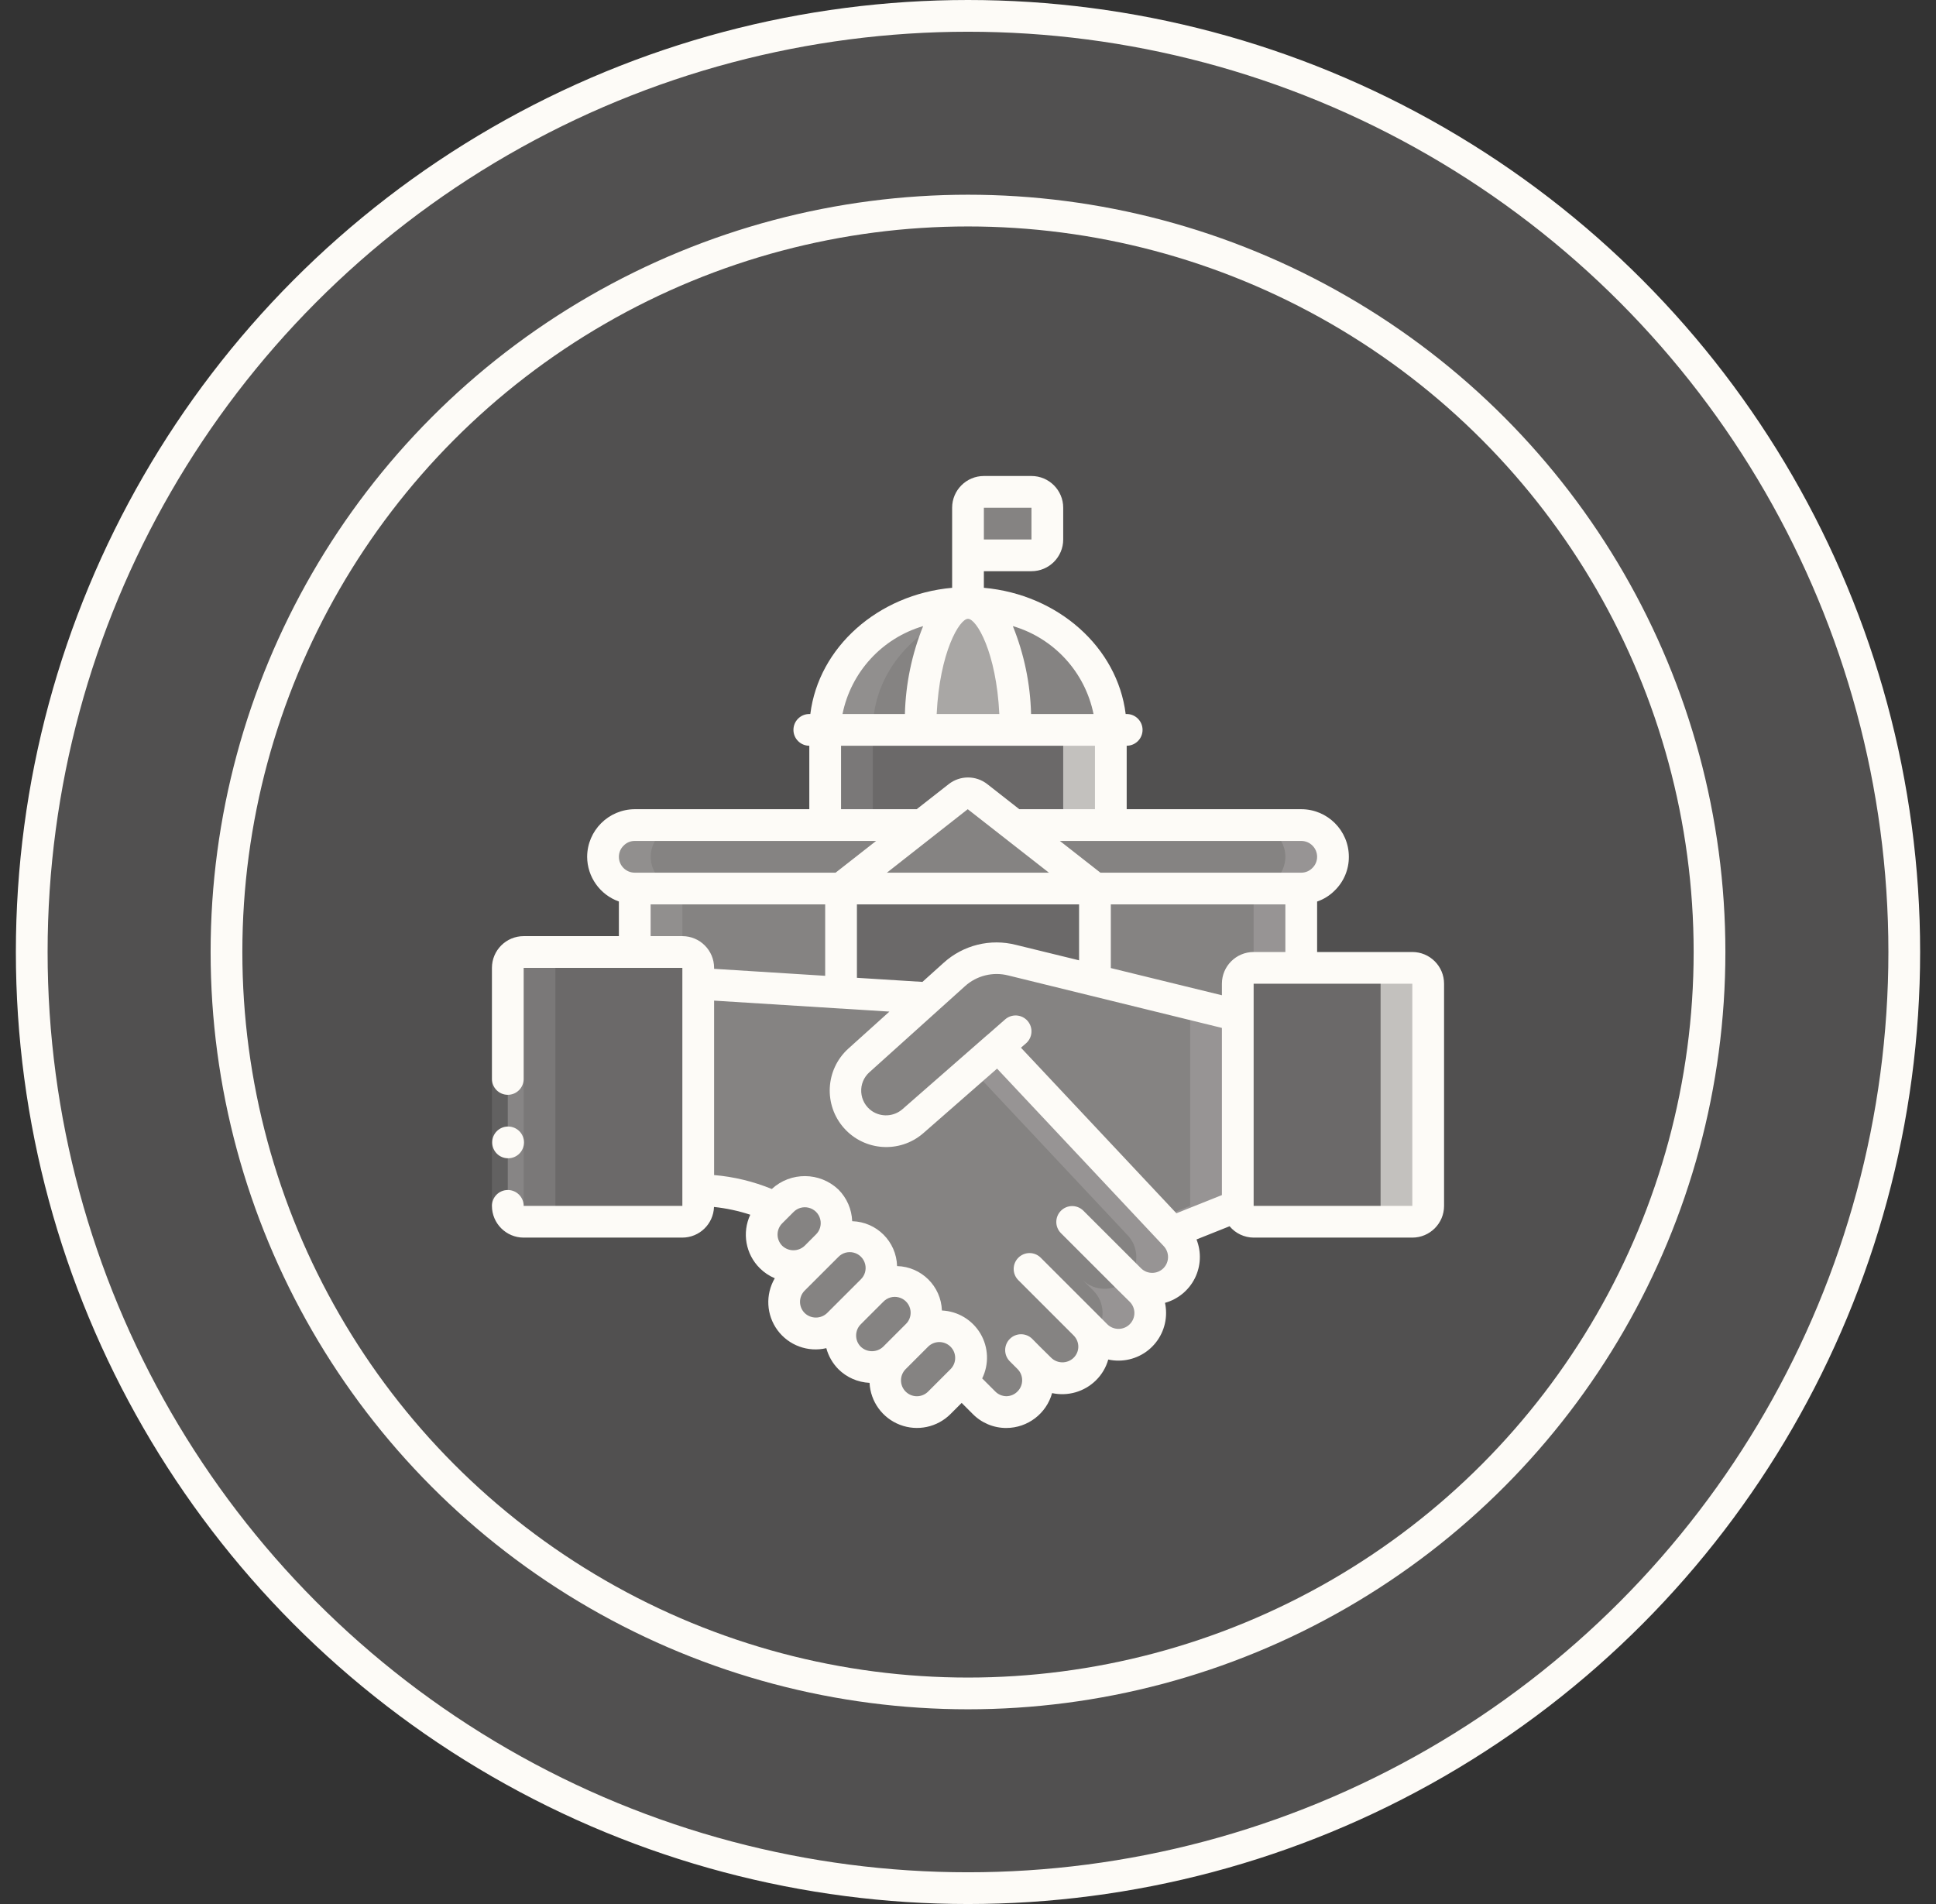 <svg width="61" height="60" viewBox="0 0 61 60" fill="none" xmlns="http://www.w3.org/2000/svg">
<rect x="0" y="0" width="61" height="60" fill="#333333" stroke="none"/>
<circle cx="30.5" cy="30" r="29.5" fill="#FDFBF7" fill-opacity="0.15" stroke="#FDFBF7"/>
<circle cx="30.5" cy="30" r="23.364" stroke="#FDFBF7"/>
<g clip-path="url(#clip0_157_7668)">
<path d="M35 23H26C26 20.79 28.015 19 30.5 19C32.985 19 35 20.79 35 23Z" fill="#FDFBF7" fill-opacity="0.3"/>
<path d="M29 23C29 20.791 29.672 19 30.5 19C31.328 19 32 20.791 32 23" fill="#FDFBF7" fill-opacity="0.3"/>
<path d="M35 23V26H31.945L30.8 25.105C30.625 24.965 30.375 24.965 30.2 25.105L29.055 26H26V23H35Z" fill="#FDFBF7" fill-opacity="0.15"/>
<path d="M33.5 23H35V26H33.5V23Z" fill="#FDFBF7" fill-opacity="0.6"/>
<path d="M34.5 28H26.5L29.055 26L30.2 25.105C30.375 24.965 30.625 24.965 30.8 25.105L31.945 26L34.5 28Z" fill="#FDFBF7" fill-opacity="0.3"/>
<path d="M42 27C41.996 27.551 41.551 27.996 41 28H34.5L31.945 26H41C41.552 26.002 41.999 26.448 42 27Z" fill="#FDFBF7" fill-opacity="0.3"/>
<path d="M41 26H39.5C40.052 26.002 40.498 26.448 40.5 27C40.496 27.551 40.051 27.996 39.5 28H41C41.551 27.996 41.996 27.551 42 27C41.998 26.448 41.552 26.002 41 26Z" fill="#FDFBF7" fill-opacity="0.15"/>
<path d="M29.055 26L26.5 28H20C19.448 27.998 19.002 27.552 19 27C19.004 26.449 19.449 26.004 20 26H29.055Z" fill="#FDFBF7" fill-opacity="0.3"/>
<path d="M34.5 28V30.9L31.89 30.26C31.246 30.096 30.563 30.265 30.07 30.71L29.245 31.455L26.5 31.285V28H34.5Z" fill="#FDFBF7" fill-opacity="0.15"/>
<path d="M41 28V30.5H39.5C39.224 30.5 39 30.724 39 31V32L34.5 30.9V28H41Z" fill="#FDFBF7" fill-opacity="0.3"/>
<path d="M39.5 28H41V30.5H39.5V28Z" fill="#FDFBF7" fill-opacity="0.15"/>
<path d="M26.5 28V31.285L22 31V30.5C22 30.224 21.776 30 21.5 30H20V28H26.5Z" fill="#FDFBF7" fill-opacity="0.3"/>
<path d="M31 15.5H32.5C32.776 15.5 33 15.724 33 16V17C33 17.276 32.776 17.5 32.5 17.5H30.5V16C30.5 15.724 30.724 15.5 31 15.5Z" fill="#FDFBF7" fill-opacity="0.3"/>
<path d="M21.5 30H16.5C16.224 30 16 30.224 16 30.5V38C16 38.276 16.224 38.5 16.5 38.5H21.5C21.776 38.5 22 38.276 22 38V30.5C22 30.224 21.776 30 21.5 30Z" fill="#FDFBF7" fill-opacity="0.15"/>
<path d="M44.5 30.5H39.5C39.224 30.5 39 30.724 39 31V38C39 38.276 39.224 38.5 39.5 38.5H44.5C44.776 38.5 45 38.276 45 38V31C45 30.724 44.776 30.5 44.5 30.5Z" fill="#FDFBF7" fill-opacity="0.15"/>
<path d="M44.5 30.5H43C43.276 30.5 43.5 30.724 43.5 31V38C43.5 38.276 43.276 38.5 43 38.5H44.5C44.776 38.5 45 38.276 45 38V31C45 30.724 44.776 30.5 44.5 30.5Z" fill="#FDFBF7" fill-opacity="0.6"/>
<path d="M26.35 38.55C26.352 38.814 26.247 39.068 26.06 39.255L25.705 39.61C25.31 39.967 24.703 39.951 24.327 39.574C23.951 39.196 23.937 38.59 24.295 38.195L24.415 38.075L24.645 37.84C24.932 37.555 25.362 37.471 25.735 37.626C26.108 37.782 26.351 38.146 26.35 38.55Z" fill="#FDFBF7" fill-opacity="0.3"/>
<path d="M27.77 39.96C27.77 40.226 27.664 40.482 27.475 40.67L26.77 41.38L26.415 41.73C26.024 42.12 25.391 42.12 25 41.73C24.609 41.339 24.609 40.705 25 40.315L25.705 39.61L26.06 39.255C26.346 38.969 26.776 38.884 27.15 39.038C27.523 39.192 27.768 39.556 27.77 39.96Z" fill="#FDFBF7" fill-opacity="0.3"/>
<path d="M29.181 41.38C29.182 41.644 29.077 41.898 28.891 42.085L28.181 42.79C27.929 43.042 27.562 43.14 27.218 43.048C26.873 42.956 26.605 42.687 26.512 42.343C26.42 41.999 26.519 41.632 26.771 41.38L27.476 40.67C27.762 40.385 28.192 40.3 28.565 40.456C28.938 40.611 29.181 40.976 29.181 41.38Z" fill="#FDFBF7" fill-opacity="0.3"/>
<path d="M30.601 42.79C30.601 43.056 30.495 43.312 30.306 43.5L30.301 43.505L29.596 44.205C29.343 44.458 28.975 44.556 28.629 44.464C28.284 44.371 28.014 44.102 27.922 43.756C27.829 43.411 27.928 43.042 28.181 42.79L28.891 42.085C29.177 41.8 29.607 41.714 29.98 41.868C30.354 42.022 30.599 42.386 30.601 42.79Z" fill="#FDFBF7" fill-opacity="0.3"/>
<path d="M39.001 32V38L36.936 38.825L31.451 32.98L28.756 35.34C28.522 35.544 28.221 35.656 27.911 35.655C27.649 35.656 27.394 35.575 27.181 35.425C26.861 35.201 26.661 34.844 26.636 34.455C26.612 34.066 26.766 33.687 27.056 33.425L29.246 31.455L30.071 30.71C30.564 30.265 31.247 30.096 31.891 30.26L34.501 30.9L39.001 32Z" fill="#FDFBF7" fill-opacity="0.3"/>
<path d="M31.89 30.26C31.49 30.158 31.069 30.183 30.685 30.332C33.6 31.047 32.092 30.678 37.5 32V38L36.526 38.389L36.935 38.825L39 38V32C33.576 30.674 35.166 31.063 31.89 30.26Z" fill="#FDFBF7" fill-opacity="0.15"/>
<path d="M37.01 40.32C36.822 40.508 36.568 40.613 36.303 40.613C36.037 40.613 35.783 40.508 35.595 40.32L35.95 40.67C36.341 41.061 36.341 41.694 35.95 42.085C35.559 42.476 34.926 42.476 34.535 42.085L34.18 41.73C34.454 41.977 34.569 42.355 34.48 42.713C34.391 43.072 34.112 43.352 33.755 43.442C33.397 43.532 33.018 43.418 32.77 43.145L32.415 42.795C32.772 43.191 32.756 43.797 32.379 44.173C32.001 44.55 31.395 44.564 31 44.205L30.3 43.505C30.554 43.253 30.654 42.885 30.562 42.539C30.471 42.194 30.202 41.923 29.857 41.83C29.512 41.736 29.144 41.833 28.89 42.085C29.281 41.694 29.281 41.061 28.89 40.67C28.499 40.279 27.866 40.279 27.475 40.67C27.728 40.417 27.826 40.049 27.734 39.703C27.641 39.358 27.372 39.089 27.026 38.996C26.681 38.904 26.313 39.002 26.06 39.255C26.451 38.864 26.451 38.231 26.06 37.84C25.669 37.449 25.036 37.449 24.645 37.84L24.415 38.075C23.661 37.71 22.837 37.514 22 37.5V31C27.419 31.343 25.785 31.241 29.245 31.455L27.055 33.425C26.539 33.897 26.497 34.697 26.962 35.22C27.426 35.743 28.225 35.797 28.755 35.34L31.45 32.98L37.01 38.905C37.198 39.093 37.303 39.347 37.303 39.612C37.303 39.878 37.198 40.132 37.01 40.32Z" fill="#FDFBF7" fill-opacity="0.3"/>
<path d="M37.011 38.905L31.451 32.98L30.627 33.7L35.511 38.905C35.901 39.296 35.901 39.929 35.511 40.32C35.12 40.711 34.486 40.711 34.096 40.32L34.45 40.67C34.822 41.045 34.839 41.643 34.489 42.038L34.535 42.085C34.788 42.338 35.157 42.437 35.502 42.344C35.847 42.251 36.117 41.982 36.209 41.636C36.302 41.291 36.203 40.923 35.95 40.67L35.596 40.32C35.986 40.711 36.62 40.711 37.011 40.32C37.401 39.929 37.401 39.296 37.011 38.905Z" fill="#FDFBF7" fill-opacity="0.15"/>
<path d="M21.5 30V28C21.097 27.998 20.734 27.755 20.58 27.382C20.426 27.01 20.511 26.581 20.795 26.295C20.98 26.105 21.234 25.999 21.5 26L20 26C19.734 25.999 19.48 26.105 19.295 26.295C19.011 26.581 18.926 27.01 19.08 27.382C19.234 27.755 19.597 27.998 20 28V30H21.5Z" fill="white" fill-opacity="0.1"/>
<path d="M16.5 38.5H18C17.724 38.5 17.5 38.276 17.5 38V30.5C17.5 30.224 17.724 30 18 30H16.5C16.224 30 16 30.224 16 30.5V38C16 38.276 16.224 38.5 16.5 38.5Z" fill="white" fill-opacity="0.1"/>
<path d="M26 23V26H27.5V23C27.5 21.017 29.122 19.378 31.25 19.06C31.002 19.021 30.751 19.001 30.5 19C28.015 19 26 20.79 26 23Z" fill="white" fill-opacity="0.1"/>
<path d="M15.5 34H16.5V38H15.5V34Z" fill="white" fill-opacity="0.1"/>
<path d="M16.01 36.5C15.734 36.501 15.509 36.279 15.508 36.002C15.506 35.726 15.729 35.501 16.005 35.5H16.01C16.287 35.5 16.51 35.724 16.51 36C16.51 36.276 16.287 36.5 16.01 36.5Z" fill="#FDFBF7"/>
<path d="M44.5 30H41.5V28.41C41.709 28.338 41.898 28.22 42.054 28.063C42.341 27.784 42.502 27.4 42.5 27C42.5 26.172 41.828 25.5 41 25.5H35.5V23.5C35.776 23.5 36 23.276 36 23C36 22.724 35.776 22.5 35.5 22.5H35.468C35.208 20.4 33.34 18.733 31 18.523V18H32.5C33.052 18 33.5 17.552 33.5 17V16C33.5 15.448 33.052 15 32.5 15H31C30.448 15 30 15.448 30 16V18.523C27.66 18.733 25.792 20.401 25.532 22.5H25.5C25.224 22.5 25 22.724 25 23C25 23.276 25.224 23.5 25.5 23.5V25.5H20C19.173 25.504 18.504 26.173 18.5 27C18.503 27.633 18.903 28.197 19.5 28.408V29.5H16.5C15.948 29.5 15.5 29.948 15.5 30.5V34C15.5 34.276 15.724 34.5 16 34.5C16.276 34.5 16.5 34.276 16.5 34V30.5H21.5V38H16.5C16.5 37.724 16.276 37.5 16 37.5C15.724 37.5 15.5 37.724 15.5 38C15.5 38.552 15.948 39 16.5 39H21.5C22.038 38.998 22.478 38.572 22.497 38.034C22.885 38.075 23.269 38.157 23.64 38.279C23.374 38.847 23.494 39.522 23.94 39.964C24.075 40.099 24.235 40.206 24.412 40.281C24.111 40.795 24.145 41.438 24.498 41.918C24.852 42.397 25.456 42.62 26.036 42.484C26.103 42.734 26.234 42.961 26.415 43.145C26.677 43.406 27.028 43.56 27.398 43.577C27.427 44.167 27.802 44.686 28.354 44.898C28.906 45.111 29.532 44.978 29.95 44.559L30.3 44.209L30.645 44.554C30.925 44.84 31.309 45.001 31.709 44.999C32.381 44.997 32.969 44.548 33.15 43.9C33.648 44.007 34.166 43.857 34.529 43.5C34.715 43.318 34.849 43.092 34.919 42.842C35.363 42.939 35.827 42.83 36.181 42.546C36.535 42.261 36.741 41.831 36.741 41.377C36.741 41.269 36.73 41.161 36.707 41.056C37.117 40.942 37.459 40.659 37.649 40.278C37.838 39.897 37.857 39.454 37.7 39.058L38.742 38.642C38.929 38.867 39.207 38.998 39.5 39H44.5C45.052 39 45.5 38.552 45.5 38V31C45.5 30.448 45.052 30 44.5 30ZM39.5 30C38.948 30 38.5 30.448 38.5 31V31.363L35 30.506V28.5H40.5V30H39.5ZM32.169 33.016L32.33 32.876C32.537 32.694 32.558 32.378 32.376 32.17C32.194 31.962 31.878 31.942 31.671 32.123L31.111 32.614H31.108L28.427 34.96C28.155 35.19 27.764 35.21 27.47 35.01C27.273 34.873 27.15 34.654 27.136 34.414C27.121 34.179 27.215 33.949 27.391 33.791L29.581 31.819L29.592 31.809L30.406 31.076C30.776 30.742 31.289 30.616 31.773 30.74L38.5 32.392V37.66L37.066 38.233L32.169 33.016ZM29.375 26.377C29.387 26.366 29.402 26.358 29.414 26.346L30.492 25.5L33.05 27.5H27.945L29.375 26.377ZM27 28.5H34V30.262L32.014 29.776C31.208 29.569 30.352 29.78 29.735 30.338L29.064 30.942L27 30.813V28.5ZM41.5 27C41.5 27.135 41.445 27.264 41.347 27.356C41.256 27.449 41.13 27.501 41 27.5H34.672L33.395 26.5H41C41.276 26.5 41.5 26.724 41.5 27ZM34.455 22.5H32.487C32.464 21.549 32.269 20.611 31.913 19.73C33.208 20.111 34.186 21.177 34.455 22.5ZM30.5 19.5C30.768 19.5 31.393 20.55 31.487 22.5H29.513C29.607 20.55 30.232 19.5 30.5 19.5ZM31 16H32.5V17H31V16ZM29.087 19.73C28.731 20.611 28.536 21.549 28.512 22.5H26.546C26.814 21.177 27.792 20.111 29.087 19.73ZM26.5 23.5H34.5V25.5H32.117L31.108 24.71C30.751 24.43 30.249 24.43 29.892 24.71L28.883 25.5H26.5V23.5ZM19.653 26.644C19.744 26.551 19.869 26.499 20 26.5H27.605L26.328 27.5H20C19.724 27.5 19.5 27.276 19.5 27C19.5 26.865 19.555 26.736 19.653 26.644ZM20.5 29.5V28.5H26V30.75L22.5 30.53V30.5C22.5 29.948 22.052 29.5 21.5 29.5H20.5ZM25.707 38.903L25.354 39.257C25.156 39.446 24.844 39.446 24.646 39.257C24.451 39.061 24.451 38.745 24.646 38.55L24.768 38.428L24.772 38.424L25 38.196C25.125 38.066 25.311 38.014 25.486 38.06C25.661 38.105 25.798 38.242 25.843 38.417C25.889 38.592 25.837 38.778 25.707 38.903ZM25.354 41.377C25.158 41.182 25.158 40.866 25.354 40.67L26.415 39.61C26.54 39.48 26.726 39.428 26.901 39.474C27.076 39.519 27.212 39.656 27.258 39.831C27.304 40.006 27.252 40.191 27.122 40.317L26.061 41.377C25.863 41.567 25.551 41.567 25.354 41.377ZM26.975 42.084C26.975 41.952 27.027 41.825 27.122 41.731L27.298 41.554L27.828 41.025C27.953 40.892 28.141 40.837 28.317 40.883C28.494 40.928 28.632 41.066 28.677 41.243C28.723 41.419 28.668 41.607 28.535 41.731L27.828 42.438C27.63 42.627 27.319 42.627 27.121 42.438C27.027 42.345 26.974 42.217 26.975 42.084ZM28.535 43.852C28.34 43.657 28.34 43.341 28.535 43.145L29.242 42.438C29.438 42.243 29.755 42.243 29.95 42.438C30.145 42.633 30.145 42.95 29.95 43.145L29.243 43.852C29.149 43.946 29.022 43.999 28.889 43.999C28.756 43.999 28.629 43.946 28.535 43.852ZM36.657 39.965C36.464 40.158 36.152 40.16 35.956 39.971L35.948 39.963L34.13 38.147C33.934 37.958 33.622 37.96 33.429 38.153C33.236 38.346 33.233 38.658 33.423 38.854L35.241 40.672L35.254 40.684L35.596 41.022C35.69 41.116 35.743 41.243 35.743 41.376C35.743 41.508 35.69 41.636 35.596 41.73C35.502 41.824 35.375 41.876 35.242 41.876C35.109 41.876 34.982 41.824 34.888 41.73L34.533 41.374L32.786 39.628C32.59 39.438 32.279 39.441 32.086 39.634C31.893 39.827 31.89 40.139 32.08 40.335L33.826 42.081C33.922 42.176 33.976 42.304 33.976 42.439C33.975 42.571 33.921 42.697 33.826 42.789C33.629 42.979 33.316 42.978 33.121 42.786L32.766 42.436L32.519 42.186C32.322 41.996 32.011 41.999 31.818 42.192C31.625 42.384 31.622 42.696 31.811 42.892L32.061 43.142C32.255 43.337 32.255 43.653 32.061 43.847C31.969 43.943 31.843 43.996 31.711 43.998C31.578 43.997 31.45 43.943 31.357 43.847L30.947 43.437C31.168 42.987 31.146 42.456 30.891 42.024C30.635 41.593 30.179 41.319 29.678 41.297C29.651 40.53 29.032 39.917 28.265 39.897C28.244 39.125 27.623 38.504 26.851 38.483C26.837 38.108 26.683 37.752 26.418 37.486C25.832 36.928 24.913 36.92 24.318 37.468C23.738 37.231 23.125 37.082 22.5 37.029V31.532L26.489 31.782H26.5H26.506L28.024 31.878L26.72 33.053C26.004 33.711 25.947 34.821 26.592 35.548C27.238 36.275 28.347 36.35 29.084 35.716L31.416 33.675L36.657 39.258C36.75 39.352 36.803 39.479 36.803 39.612C36.803 39.745 36.75 39.872 36.657 39.965ZM39.5 38V31H44.5V38H39.5Z" fill="#FDFBF7"/>
</g>
<defs>
<clipPath id="clip0_157_7668">
<rect width="30" height="30" fill="white" transform="translate(15.5 15)"/>
</clipPath>
</defs>
</svg>
